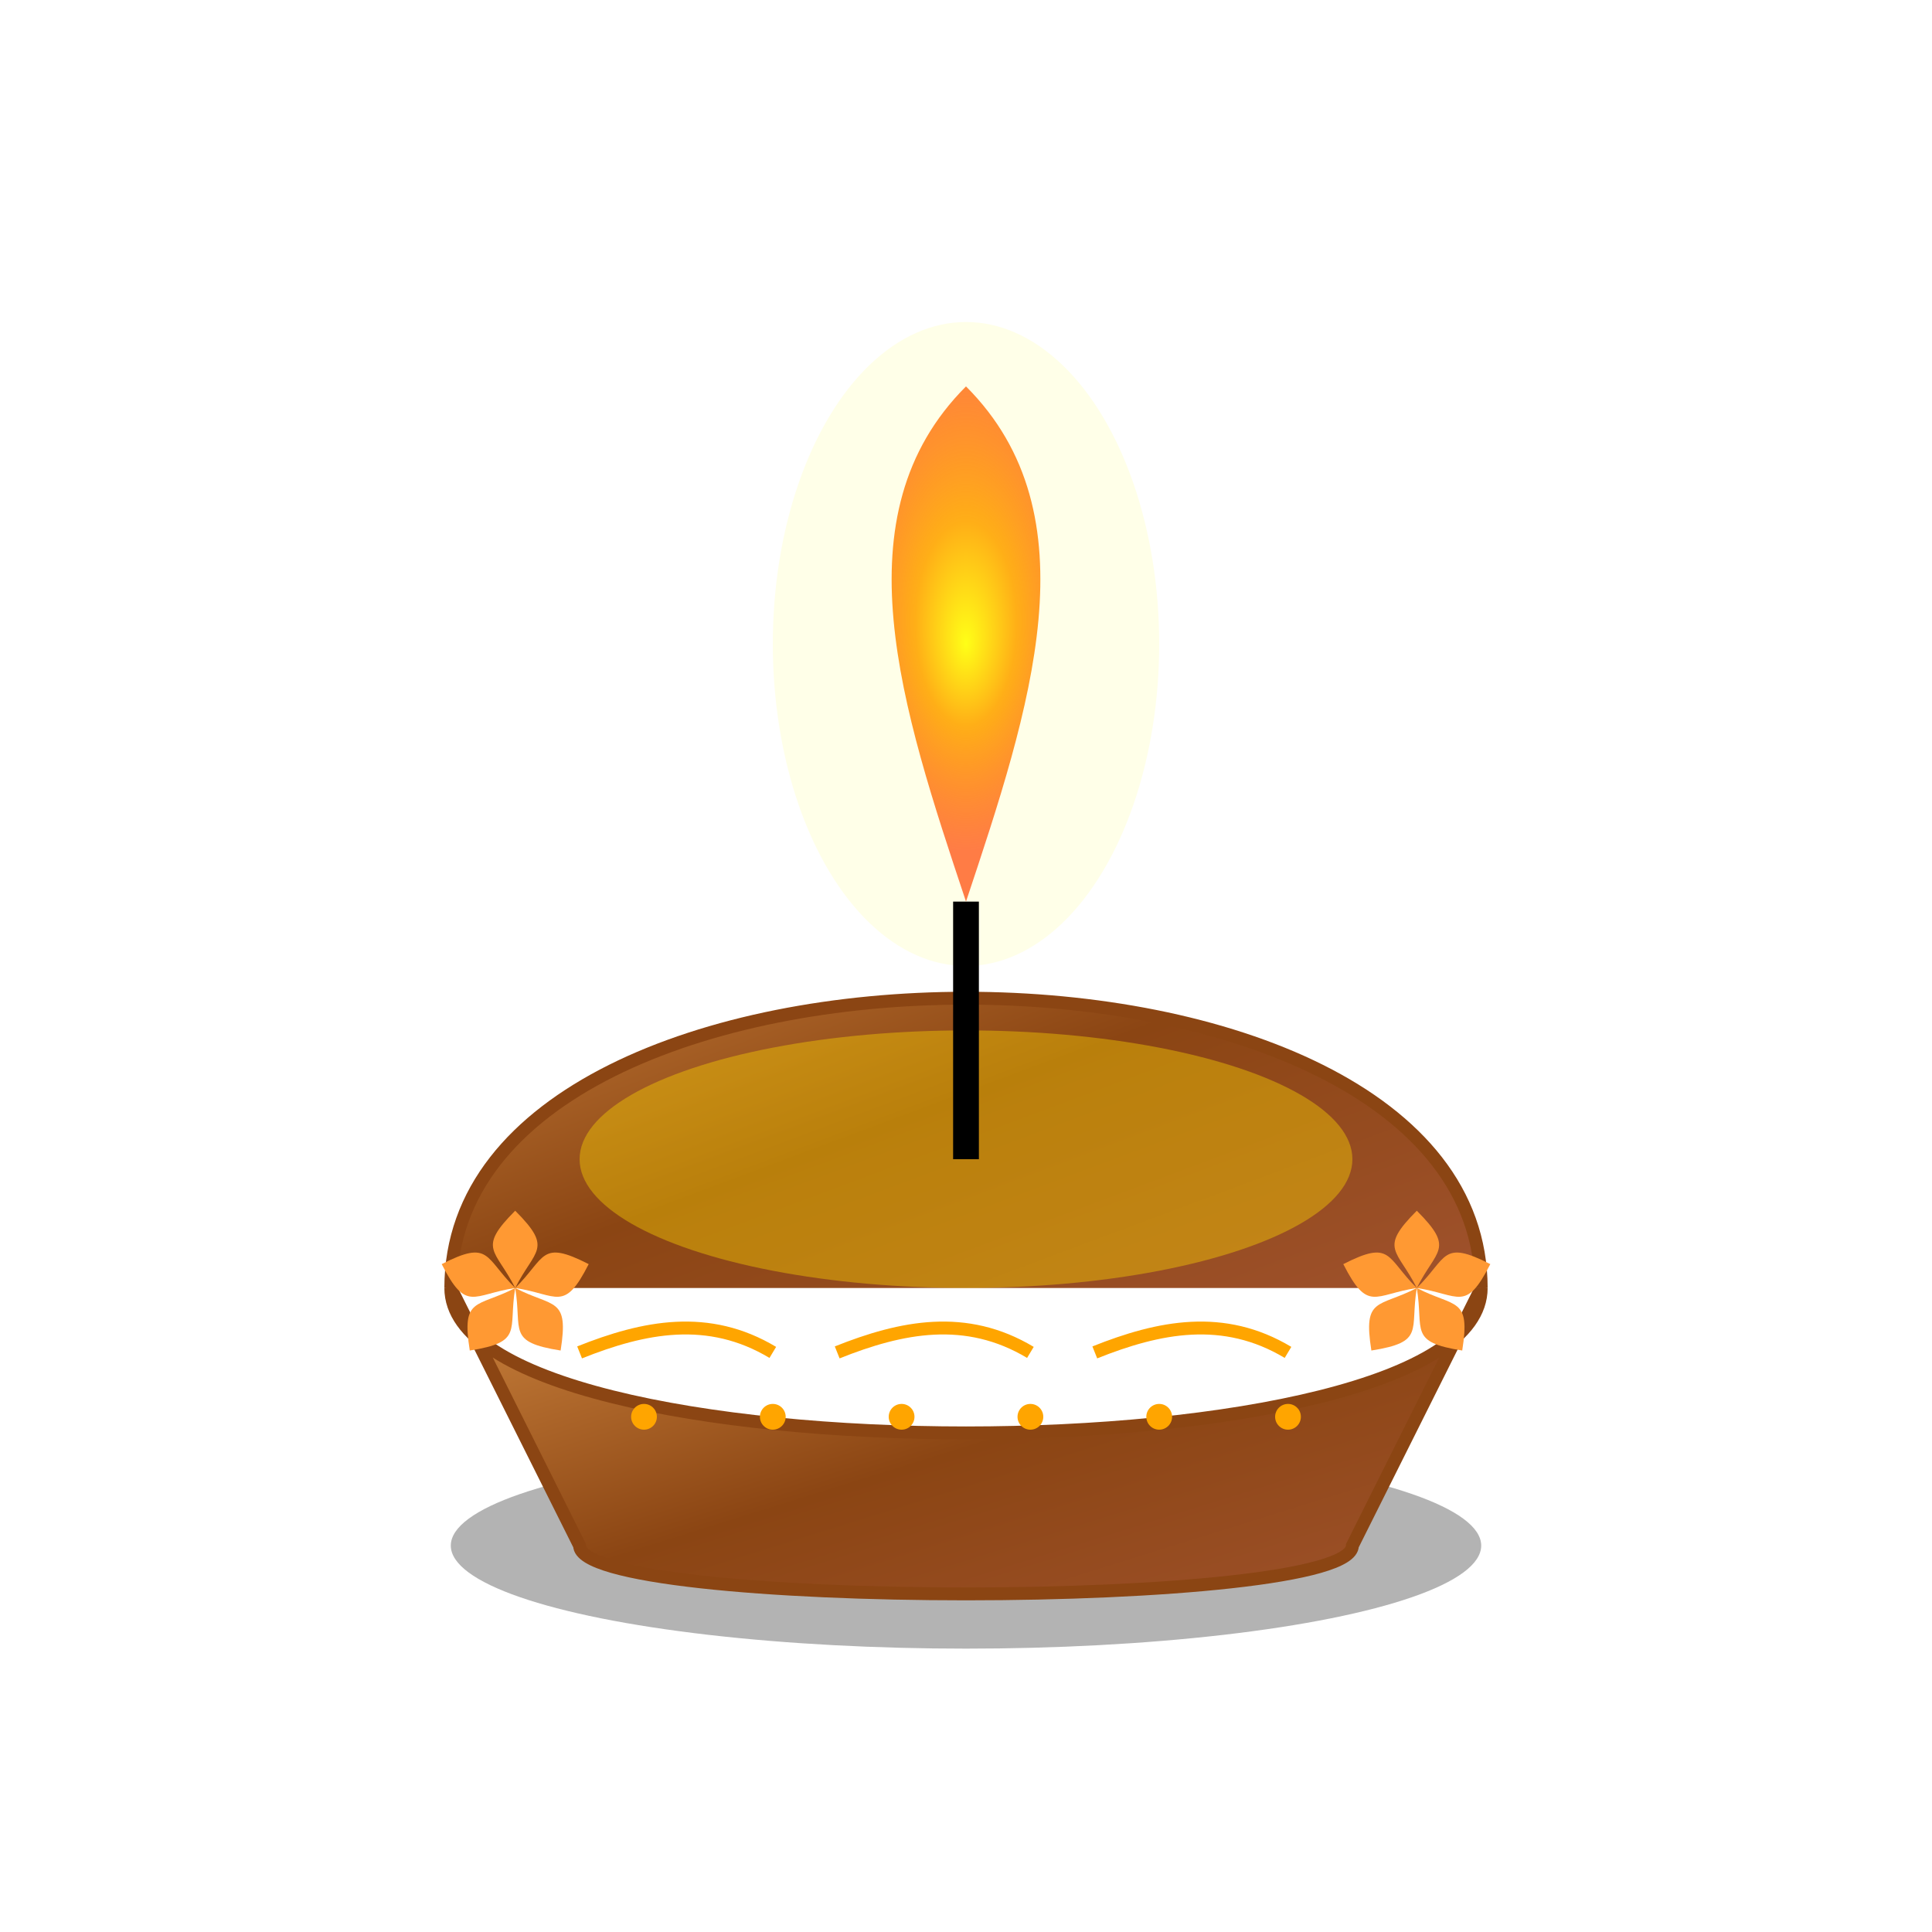 <?xml version="1.0" encoding="UTF-8"?>
<svg width="150" height="150" viewBox="0 0 150 150" xmlns="http://www.w3.org/2000/svg">
  <defs>
    <radialGradient id="flame-gradient" cx="50%" cy="40%" r="50%" fx="50%" fy="50%">
      <stop offset="0%" stop-color="#FFFF00" stop-opacity="0.9"/>
      <stop offset="40%" stop-color="#FFA500" stop-opacity="0.9"/>
      <stop offset="100%" stop-color="#FF4500" stop-opacity="0.7"/>
    </radialGradient>
    
    <linearGradient id="clay-gradient" x1="0%" y1="0%" x2="100%" y2="100%">
      <stop offset="0%" stop-color="#CD853F" stop-opacity="1"/>
      <stop offset="50%" stop-color="#8B4513" stop-opacity="1"/>
      <stop offset="100%" stop-color="#A0522D" stop-opacity="1"/>
    </linearGradient>
    
    <filter id="flame-blur" x="-50%" y="-50%" width="200%" height="200%">
      <feGaussianBlur in="SourceGraphic" stdDeviation="2" />
    </filter>
    
    <filter id="glow" x="-50%" y="-50%" width="200%" height="200%">
      <feGaussianBlur in="SourceGraphic" stdDeviation="5" />
    </filter>
  </defs>
  
  <!-- Shadow -->
  <ellipse cx="75" cy="120" rx="40" ry="8" fill="#000000" opacity="0.3"/>
  
  <!-- Diya Base -->
  <path d="M35,100 C35,115 115,115 115,100 L105,120 C105,125 45,125 45,120 Z" 
        fill="url(#clay-gradient)" 
        stroke="#8B4513" 
        stroke-width="1"/>
  
  <!-- Diya Bowl -->
  <path d="M35,100 C35,70 115,70 115,100" 
        fill="url(#clay-gradient)" 
        stroke="#8B4513" 
        stroke-width="1"/>
  
  <!-- Oil in Diya -->
  <ellipse cx="75" cy="90" rx="30" ry="10" fill="#FFD700" opacity="0.4"/>
  
  <!-- Flame Glow -->
  <ellipse cx="75" cy="50" rx="15" ry="25" fill="#FFFF00" opacity="0.3" filter="url(#glow)"/>
  
  <!-- Wick -->
  <line x1="75" y1="90" x2="75" y2="70" stroke="#000000" stroke-width="2"/>
  
  <!-- Flame -->
  <path d="M75,70 C80,55 85,40 75,30 C65,40 70,55 75,70 Z" 
        fill="url(#flame-gradient)" 
        filter="url(#flame-blur)"/>
  
  <!-- Decorative Patterns on Diya -->
  <path d="M45,105 C50,103 55,102 60,105" fill="none" stroke="#FFA500" stroke-width="1"/>
  <path d="M65,105 C70,103 75,102 80,105" fill="none" stroke="#FFA500" stroke-width="1"/>
  <path d="M85,105 C90,103 95,102 100,105" fill="none" stroke="#FFA500" stroke-width="1"/>
  
  <!-- Small Decorative Dots -->
  <circle cx="50" cy="110" r="1" fill="#FFA500"/>
  <circle cx="60" cy="110" r="1" fill="#FFA500"/>
  <circle cx="70" cy="110" r="1" fill="#FFA500"/>
  <circle cx="80" cy="110" r="1" fill="#FFA500"/>
  <circle cx="90" cy="110" r="1" fill="#FFA500"/>
  <circle cx="100" cy="110" r="1" fill="#FFA500"/>
  
  <!-- Flower decoration -->
  <g transform="translate(40, 100) scale(0.15)">
    <path d="M0,0 C10,-20 20,-20 0,-40 C-20,-20 -10,-20 0,0" fill="#FF9933" transform="rotate(0)"/>
    <path d="M0,0 C10,-20 20,-20 0,-40 C-20,-20 -10,-20 0,0" fill="#FF9933" transform="rotate(72)"/>
    <path d="M0,0 C10,-20 20,-20 0,-40 C-20,-20 -10,-20 0,0" fill="#FF9933" transform="rotate(144)"/>
    <path d="M0,0 C10,-20 20,-20 0,-40 C-20,-20 -10,-20 0,0" fill="#FF9933" transform="rotate(216)"/>
    <path d="M0,0 C10,-20 20,-20 0,-40 C-20,-20 -10,-20 0,0" fill="#FF9933" transform="rotate(288)"/>
  </g>
  
  <g transform="translate(110, 100) scale(0.15)">
    <path d="M0,0 C10,-20 20,-20 0,-40 C-20,-20 -10,-20 0,0" fill="#FF9933" transform="rotate(0)"/>
    <path d="M0,0 C10,-20 20,-20 0,-40 C-20,-20 -10,-20 0,0" fill="#FF9933" transform="rotate(72)"/>
    <path d="M0,0 C10,-20 20,-20 0,-40 C-20,-20 -10,-20 0,0" fill="#FF9933" transform="rotate(144)"/>
    <path d="M0,0 C10,-20 20,-20 0,-40 C-20,-20 -10,-20 0,0" fill="#FF9933" transform="rotate(216)"/>
    <path d="M0,0 C10,-20 20,-20 0,-40 C-20,-20 -10,-20 0,0" fill="#FF9933" transform="rotate(288)"/>
  </g>
</svg> 